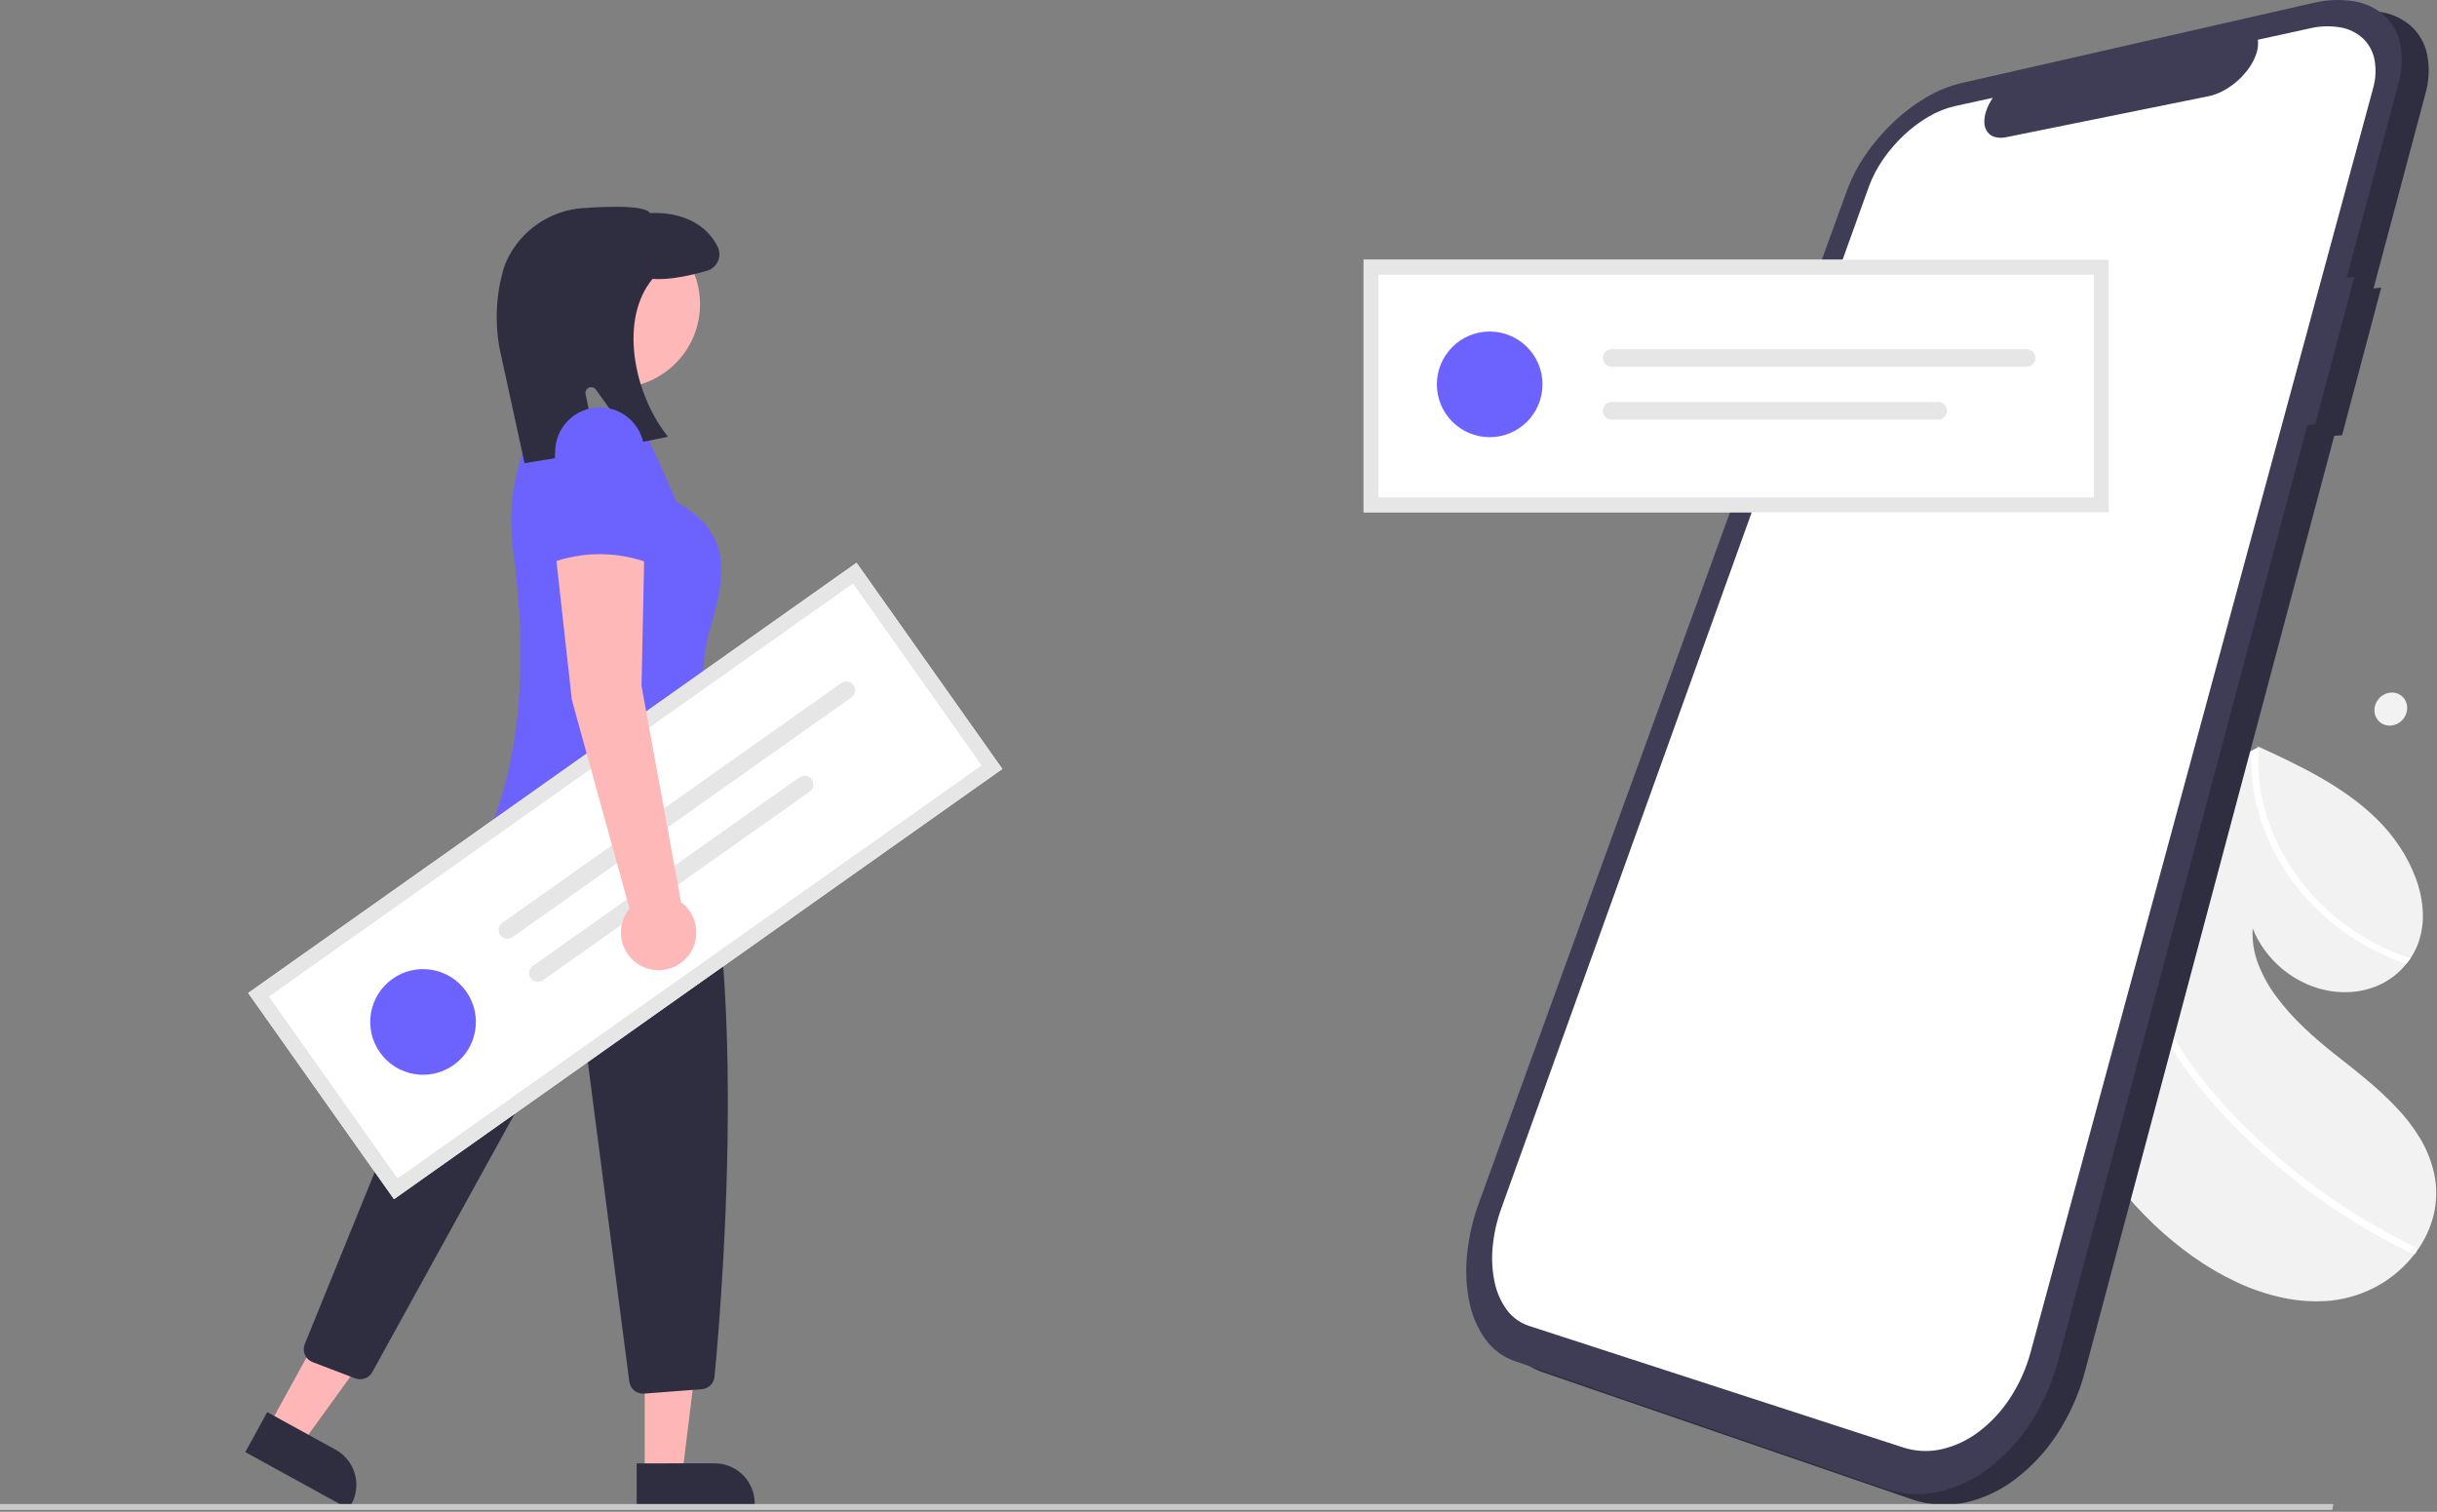             <svg width="906" height="562" viewBox="0 0 906 562" fill="none" xmlns="http://www.w3.org/2000/svg">
                <rect x="0" y="0" width="906" height="562" fill="#808080" stroke="none"/>
                <g id="undraw_Push_notifications_re_t84m 1" clip-path="url(#clip0)">
                    <path id="Path 3" d="M787.061 440.12C786.86 439.864 786.66 439.608 786.461 439.351C786.263 439.095 786.065 438.837 785.868 438.579C785.671 438.321 785.476 438.063 785.281 437.803C785.086 437.544 784.891 437.283 784.698 437.02C784.375 429.499 784.37 422.044 784.685 414.655C784.992 407.319 785.613 400.071 786.547 392.911C787.47 385.805 788.693 378.809 790.216 371.922C791.727 365.088 793.528 358.383 795.618 351.807C795.857 351.049 796.099 350.294 796.346 349.541C796.593 348.789 796.844 348.042 797.1 347.3C797.355 346.554 797.614 345.811 797.878 345.072C798.142 344.333 798.409 343.596 798.681 342.863C800.694 337.371 802.91 332.015 805.33 326.793C807.732 321.607 810.326 316.564 813.113 311.665C815.879 306.801 818.827 302.086 821.958 297.521C825.067 292.99 828.349 288.618 831.804 284.404L832.349 283.742L832.895 283.085L833.443 282.431L833.993 281.781L834.389 281.314L834.789 280.849C834.923 280.694 835.058 280.54 835.193 280.387C835.328 280.234 835.465 280.082 835.605 279.932L835.932 279.753L836.259 279.575L836.584 279.397L836.907 279.22L836.927 279.213L836.948 279.204L836.968 279.194L836.989 279.186L837.12 279.115L837.248 279.043L837.375 278.971L837.498 278.898L838.062 278.596L838.625 278.298L839.187 278L839.744 277.7L839.319 277.487L838.25 276.955L838.257 276.951C838.349 276.99 838.44 277.032 838.53 277.075C838.621 277.119 838.711 277.161 838.803 277.201C838.895 277.244 838.985 277.287 839.074 277.329C839.163 277.372 839.254 277.415 839.345 277.46L839.448 277.504L839.553 277.549L839.658 277.594C839.694 277.608 839.728 277.625 839.761 277.644C839.79 277.66 839.821 277.673 839.853 277.684L839.945 277.723L840.037 277.762L840.129 277.802C844.023 279.586 847.927 281.398 851.78 283.298C855.634 285.198 859.428 287.178 863.12 289.308C866.801 291.423 870.369 293.73 873.808 296.219C877.238 298.695 880.484 301.417 883.522 304.362C886.726 307.494 889.593 310.953 892.074 314.685C894.527 318.35 896.545 322.29 898.086 326.423C899.568 330.358 900.451 334.492 900.706 338.689C900.952 342.726 900.384 346.771 899.036 350.584C898.854 351.081 898.658 351.571 898.447 352.054C898.236 352.538 898.011 353.014 897.773 353.482C897.534 353.951 897.281 354.411 897.014 354.863C896.747 355.315 896.467 355.759 896.173 356.195C896.051 356.377 895.926 356.557 895.798 356.735C895.67 356.913 895.541 357.09 895.41 357.265C895.279 357.44 895.146 357.615 895.012 357.789C894.877 357.963 894.741 358.135 894.604 358.306C892.054 361.512 888.813 364.1 885.123 365.879C881.412 367.652 877.38 368.652 873.272 368.818C868.954 368.998 864.64 368.372 860.552 366.972C856.167 365.475 852.092 363.189 848.529 360.227C847.298 359.209 846.13 358.116 845.034 356.954C843.948 355.802 842.935 354.584 842 353.306C841.073 352.04 840.227 350.716 839.467 349.343C838.712 347.98 838.047 346.57 837.476 345.121C837.207 349.622 837.905 354.128 839.524 358.336C841.232 362.76 843.554 366.921 846.421 370.698C849.45 374.72 852.81 378.48 856.467 381.94C860.148 385.471 864.06 388.78 867.922 391.827C871.784 394.875 875.783 397.992 879.655 401.243C883.523 404.438 887.205 407.853 890.683 411.469C894.056 414.962 897.04 418.812 899.581 422.95C902.079 427.035 903.884 431.504 904.924 436.177C906.038 441.267 905.981 446.544 904.759 451.609C904.165 454.074 903.319 456.47 902.234 458.761C901.14 461.071 899.83 463.272 898.32 465.334L898.178 465.522L898.037 465.71L897.893 465.897L897.746 466.084C894.062 470.899 889.437 474.915 884.152 477.887C881.492 479.382 878.688 480.606 875.783 481.541C872.809 482.499 869.747 483.157 866.643 483.508C860.737 484.053 854.783 483.712 848.978 482.497C843 481.245 837.189 479.301 831.662 476.703C825.947 474.028 820.484 470.845 815.339 467.192C810.149 463.519 805.235 459.47 800.637 455.078C799.416 453.914 798.216 452.728 797.038 451.521C795.861 450.314 794.706 449.087 793.573 447.84C792.439 446.592 791.33 445.325 790.246 444.039C789.162 442.753 788.101 441.446 787.061 440.12Z" fill="#F2F2F2"/>
                <path id="Path 4" d="M882.013 352.974C878.363 351.08 874.853 348.926 871.511 346.53C864.835 341.744 858.871 336.037 853.797 329.578C851.281 326.373 849.002 322.989 846.978 319.453C845.29 316.465 843.791 313.374 842.491 310.198C841.221 307.1 840.154 303.922 839.295 300.685C838.457 297.524 837.832 294.31 837.425 291.065C837.026 287.886 836.85 284.683 836.901 281.48C836.905 281.299 836.91 281.12 836.913 280.942C836.917 280.763 836.921 280.584 836.926 280.403C836.93 280.223 836.937 280.044 836.947 279.868L836.973 279.336C836.82 279.457 836.667 279.579 836.514 279.702L836.057 280.074L835.603 280.448L835.15 280.823L834.859 281.064L834.567 281.307L834.276 281.552L833.989 281.797L834.385 281.331L834.792 280.85C834.926 280.695 835.06 280.541 835.195 280.388C835.331 280.235 835.468 280.083 835.607 279.934L835.935 279.754L836.261 279.576L836.58 279.399L836.903 279.221L836.924 279.215L836.944 279.205L836.964 279.195L836.985 279.188L837.116 279.116L837.245 279.045L837.372 278.973L837.495 278.9L838.059 278.598L838.622 278.3L839.184 278.002L839.746 277.704L839.306 277.486L838.238 276.953L838.245 276.949C838.337 276.988 838.428 277.03 838.518 277.073C838.608 277.117 838.699 277.159 838.791 277.199C838.882 277.242 838.973 277.285 839.062 277.327C839.151 277.37 839.241 277.413 839.333 277.458L839.435 277.502L839.54 277.547L839.646 277.592C839.681 277.606 839.715 277.623 839.748 277.642L839.738 277.812L839.726 277.971L839.717 278.129L839.708 278.29C839.314 283.685 839.595 289.109 840.545 294.435C841.522 299.917 843.125 305.269 845.324 310.385C847.595 315.681 850.435 320.715 853.793 325.398C857.263 330.242 861.239 334.703 865.652 338.705C870.095 342.678 874.942 346.176 880.112 349.14C882.666 350.603 885.296 351.93 887.99 353.115C890.662 354.288 893.395 355.315 896.178 356.192C896.055 356.373 895.93 356.553 895.802 356.732C895.675 356.91 895.546 357.087 895.415 357.262C895.284 357.437 895.151 357.612 895.016 357.785C894.882 357.959 894.746 358.132 894.608 358.303C893.535 357.947 892.467 357.569 891.405 357.168C890.343 356.767 889.287 356.344 888.236 355.9C887.185 355.455 886.141 354.988 885.104 354.499C884.067 354.011 883.037 353.502 882.013 352.974Z" fill="white"/>
                <path id="Path 5" d="M809.763 393.299C808.568 391.515 807.44 389.697 806.379 387.847C805.318 385.997 804.326 384.12 803.404 382.218C802.482 380.315 801.631 378.389 800.85 376.438C800.069 374.488 799.361 372.52 798.727 370.536C798.404 369.483 798.105 368.427 797.831 367.367C797.558 366.307 797.31 365.245 797.088 364.181C796.866 363.118 796.669 362.052 796.497 360.984C796.325 359.916 796.179 358.848 796.061 357.782C796.001 357.285 795.947 356.787 795.899 356.288C795.851 355.789 795.808 355.291 795.771 354.793C795.734 354.294 795.703 353.796 795.677 353.299C795.651 352.801 795.63 352.304 795.614 351.808C795.853 351.05 796.095 350.295 796.342 349.543C796.589 348.791 796.839 348.042 797.094 347.296C797.349 346.55 797.608 345.807 797.872 345.068C798.136 344.329 798.404 343.593 798.677 342.859C798.617 343.473 798.566 344.09 798.524 344.707C798.482 345.325 798.449 345.945 798.424 346.566C798.399 347.188 798.383 347.811 798.375 348.436C798.368 349.061 798.369 349.686 798.379 350.313C798.378 350.655 798.381 350.997 798.388 351.338C798.395 351.68 798.404 352.022 798.415 352.363C798.427 352.705 798.442 353.047 798.46 353.389C798.478 353.73 798.498 354.072 798.521 354.414C798.784 358.248 799.385 362.052 800.319 365.78C801.264 369.554 802.497 373.249 804.007 376.835C805.546 380.489 807.32 384.039 809.319 387.463C811.352 390.947 813.575 394.316 815.978 397.556C818.565 401.053 821.298 404.459 824.18 407.772C827.061 411.085 830.052 414.308 833.152 417.44C836.255 420.568 839.448 423.6 842.733 426.536C846.018 429.471 849.358 432.305 852.753 435.037C856.229 437.843 859.775 440.542 863.392 443.134C867.009 445.726 870.685 448.205 874.419 450.57C878.153 452.934 881.942 455.183 885.788 457.317C889.633 459.451 893.522 461.463 897.454 463.353C897.635 463.441 897.798 463.561 897.935 463.708C898.07 463.852 898.179 464.017 898.257 464.198C898.335 464.376 898.381 464.566 898.393 464.76C898.405 464.956 898.379 465.152 898.317 465.337C898.297 465.417 898.269 465.495 898.233 465.57C898.198 465.642 898.156 465.711 898.107 465.775C898.059 465.838 898.004 465.896 897.944 465.949C897.883 466 897.817 466.045 897.747 466.082C897.674 466.116 897.596 466.14 897.517 466.154C897.437 466.168 897.355 466.173 897.274 466.167C897.191 466.162 897.11 466.146 897.03 466.122C896.948 466.097 896.869 466.063 896.795 466.021C896.309 465.788 895.823 465.554 895.338 465.319C894.852 465.084 894.368 464.848 893.884 464.61C893.4 464.372 892.917 464.132 892.435 463.889C891.953 463.647 891.471 463.401 890.989 463.152C886.981 461.093 883.027 458.911 879.125 456.605C875.224 454.3 871.382 451.874 867.598 449.327C863.815 446.782 860.101 444.122 856.455 441.348C852.809 438.573 849.24 435.689 845.748 432.694C842.375 429.81 839.045 426.829 835.795 423.747C832.544 420.665 829.375 417.484 826.325 414.202C823.274 410.919 820.345 407.537 817.57 404.052C814.795 400.568 812.182 396.985 809.763 393.299Z" fill="white"/>
                <path id="Path 1" d="M885.269 106.884L882.398 107.257L901.648 35.008C903.066 30.184 903.297 25.088 902.321 20.155C901.474 16.124 899.379 12.463 896.334 9.69C893.144 6.917 889.235 5.103 885.059 4.457C879.972 3.669 874.779 3.902 869.783 5.141L738.955 34.935C734.388 36.043 730.018 37.841 725.994 40.267C721.617 42.869 717.547 45.956 713.86 49.467C710.066 53.048 706.661 57.019 703.701 61.314C700.809 65.471 698.452 69.976 696.685 74.722L559.8 451.221C557.524 457.412 556.046 463.867 555.4 470.431C554.801 476.258 555.084 482.143 556.239 487.886C557.203 492.876 559.217 497.604 562.147 501.757C564.834 505.533 568.62 508.389 572.989 509.935L711.217 557.521C717.357 559.612 723.949 560.004 730.294 558.657C737.077 557.179 743.456 554.242 748.989 550.048C755.201 545.38 760.543 539.655 764.771 533.135C769.453 525.971 772.951 518.101 775.132 509.825L867.804 162.017L870.712 161.784L885.269 106.884Z" fill="#2F2E41"/>
        <path id="Path 1_2" d="M875.269 102.884L872.398 103.257L891.648 31.008C893.066 26.184 893.297 21.088 892.321 16.155C891.474 12.124 889.379 8.463 886.334 5.69C883.144 2.917 879.235 1.103 875.059 0.457C869.972 -0.331 864.779 -0.098 859.783 1.141L728.955 30.935C724.388 32.043 720.018 33.841 715.994 36.267C711.617 38.869 707.547 41.956 703.86 45.467C700.066 49.048 696.661 53.019 693.701 57.314C690.809 61.471 688.452 65.976 686.685 70.722L549.8 447.221C547.524 453.412 546.046 459.867 545.4 466.431C544.801 472.258 545.084 478.143 546.239 483.886C547.203 488.876 549.217 493.604 552.147 497.757C554.834 501.533 558.62 504.389 562.989 505.935L701.217 553.521C707.357 555.612 713.949 556.004 720.294 554.657C727.077 553.179 733.456 550.242 738.989 546.048C745.201 541.38 750.543 535.655 754.771 529.135C759.453 521.971 762.951 514.101 765.132 505.825L857.804 158.017L860.712 157.784L875.269 102.884Z" fill="#3F3D56"/>
        <path id="Path 2" d="M858.626 10.568L839.395 14.781C839.605 16.445 839.439 18.135 838.91 19.726C838.311 21.587 837.442 23.351 836.331 24.96C833.83 28.613 830.493 31.616 826.597 33.719C826.13 33.967 825.665 34.196 825.202 34.406C824.739 34.616 824.275 34.807 823.812 34.978C823.351 35.149 822.892 35.301 822.437 35.432C821.982 35.563 821.531 35.674 821.087 35.764L745.897 50.989C744.502 51.313 743.049 51.297 741.662 50.941C740.545 50.641 739.559 49.977 738.862 49.055C738.159 48.064 737.762 46.889 737.72 45.675C737.662 44.126 737.907 42.581 738.441 41.126C738.574 40.733 738.726 40.338 738.897 39.94C739.068 39.542 739.254 39.144 739.455 38.746C739.655 38.346 739.873 37.948 740.11 37.552C740.346 37.156 740.596 36.76 740.859 36.365L726.622 39.484C723.193 40.288 719.909 41.617 716.886 43.424C713.582 45.37 710.511 47.685 707.73 50.324C704.863 53.02 702.292 56.015 700.06 59.256C697.883 62.388 696.114 65.784 694.795 69.363L558.167 449.134C556.468 453.801 555.377 458.667 554.921 463.612C554.499 467.977 554.748 472.382 555.658 476.672C556.415 480.38 557.963 483.882 560.195 486.938C562.241 489.711 565.093 491.783 568.362 492.873L707.607 538.111C712.201 539.584 717.105 539.804 721.813 538.748C726.826 537.6 731.535 535.391 735.623 532.269C740.195 528.807 744.13 524.578 747.255 519.769C750.712 514.487 753.307 508.689 754.942 502.591L882.168 33.109C883.235 29.525 883.433 25.738 882.745 22.063C882.147 19.051 880.624 16.301 878.388 14.196C876.044 12.092 873.151 10.697 870.045 10.175C866.251 9.538 862.367 9.672 858.626 10.568Z" fill="white"/>
        <g id="slidegroup">
            <path id="Vector" d="M783.951 190.432H506.955V96.567H783.951V190.432Z" fill="white"/>
            <path id="Vector_8" d="M553.819 162.52C564.664 162.52 573.455 153.728 573.455 142.883C573.455 132.038 564.664 123.246 553.819 123.246C542.974 123.246 534.182 132.038 534.182 142.883C534.182 153.728 542.974 162.52 553.819 162.52Z" fill="#6C63FF"/>
            <path id="Vector_9" d="M599.17 129.792C598.302 129.792 597.47 130.137 596.856 130.75C596.242 131.364 595.897 132.197 595.897 133.065C595.897 133.933 596.242 134.765 596.856 135.379C597.47 135.993 598.302 136.337 599.17 136.337H753.459C754.326 136.335 755.156 135.989 755.768 135.376C756.38 134.762 756.724 133.931 756.724 133.065C756.724 132.198 756.38 131.367 755.768 130.753C755.156 130.14 754.326 129.794 753.459 129.792H599.17Z" fill="#E6E6E6"/>
            <path id="Vector_10" d="M599.17 149.428C598.74 149.427 598.314 149.51 597.916 149.674C597.518 149.837 597.156 150.077 596.851 150.381C596.546 150.684 596.304 151.044 596.138 151.441C595.973 151.838 595.887 152.264 595.886 152.694C595.885 153.124 595.969 153.551 596.133 153.948C596.297 154.346 596.538 154.707 596.841 155.012C597.145 155.317 597.506 155.558 597.903 155.723C598.3 155.889 598.726 155.974 599.156 155.974H720.561C721.429 155.974 722.262 155.629 722.875 155.015C723.489 154.402 723.834 153.569 723.834 152.701C723.834 151.833 723.489 151.001 722.875 150.387C722.262 149.773 721.429 149.428 720.561 149.428H599.17Z" fill="#E6E6E6"/>
            <g id="notify1">
                <path d="M506.955 190.432H783.951V96.567H506.955V190.432ZM778.43 184.911H512.477V102.088H778.43V184.911Z" fill="#E6E6E6"/>
            </g>
        </g>
        <path id="Vector_11" d="M239.685 547.988H253.648L260.291 494.129L239.682 494.13L239.685 547.988Z" fill="#FFB6B6"/>
        <path id="Vector_12" d="M280.578 560.952L236.693 560.954L236.693 543.999L265.69 543.998C269.638 543.997 273.425 545.566 276.217 548.357C279.009 551.149 280.577 554.936 280.578 558.884L280.578 560.952Z" fill="#2F2E41"/>
        <path id="Vector_13" d="M100.06 529.892L112.296 536.619L144.066 492.624L126.007 482.696L100.06 529.892Z" fill="#FFB6B6"/>
        <path id="Vector_14" d="M129.647 560.954L91.192 539.812L99.36 524.954L124.771 538.924C128.23 540.826 130.793 544.025 131.894 547.817C132.996 551.608 132.546 555.682 130.644 559.142L129.647 560.954Z" fill="#2F2E41"/>
        <path id="Vector_15" d="M239.033 518.094C237.788 518.093 236.587 517.639 235.653 516.818C234.718 515.996 234.115 514.862 233.955 513.628L216.492 379.064C216.415 378.468 216.152 377.913 215.74 377.476C215.328 377.04 214.789 376.744 214.199 376.632C213.61 376.521 213 376.598 212.457 376.853C211.913 377.109 211.465 377.529 211.175 378.055L138.398 510.094C137.797 511.172 136.83 511.999 135.671 512.424C134.513 512.849 133.24 512.844 132.085 512.411L116.222 506.367C115.584 506.123 115.001 505.755 114.507 505.284C114.013 504.812 113.618 504.247 113.346 503.621C113.074 502.995 112.93 502.32 112.922 501.638C112.914 500.955 113.042 500.278 113.299 499.645L163.714 375.799C163.842 375.485 163.928 375.155 163.971 374.818C170.8 321.967 188.173 295.091 193.335 288.112C193.712 287.6 193.961 287.004 194.059 286.375C194.157 285.746 194.103 285.102 193.9 284.499L193.191 282.37C192.907 281.525 192.849 280.621 193.022 279.746C193.195 278.872 193.593 278.058 194.177 277.385C212.777 256.199 245.197 267.759 245.523 267.878L245.685 267.938L245.787 268.077C282.139 317.932 268.698 479.858 265.635 511.812C265.52 513.013 264.985 514.135 264.123 514.979C263.262 515.823 262.129 516.335 260.926 516.425L239.43 518.08C239.297 518.09 239.164 518.094 239.033 518.094Z" fill="#2F2E41"/>
        <path id="Vector_16" d="M229.176 144.188C246.339 144.188 260.251 130.275 260.251 113.113C260.251 95.951 246.339 82.038 229.176 82.038C212.014 82.038 198.102 95.951 198.102 113.113C198.102 130.275 212.014 144.188 229.176 144.188Z" fill="#FFB8B8"/>
        <path id="Vector_17" d="M181.134 310.849L272.574 319.172C264.602 291.451 257.298 263.828 263.251 236.305C270.812 211.734 271.514 198.122 251.571 186.549L238.105 156.51L213.734 155.624L201.851 152.367C192.25 167.803 188.323 186.101 190.743 204.117C195.909 243.295 194.514 279.651 181.134 310.849Z" fill="#6C63FF"/>
        <path id="Vector_18" d="M195.014 172.181L185.816 129.967C183.897 119.974 184.378 109.668 187.221 99.898C187.53 98.896 187.904 97.916 188.338 96.962C190.884 91.413 194.887 86.659 199.921 83.205C204.954 79.751 210.83 77.727 216.923 77.348C237.826 75.904 240.895 78.108 241.651 79.195C253.463 78.718 262.622 83.281 266.801 91.726C267.21 92.564 267.431 93.482 267.447 94.414C267.463 95.347 267.275 96.272 266.895 97.124C266.515 97.976 265.953 98.734 265.248 99.345C264.544 99.957 263.714 100.406 262.816 100.662C256.979 102.345 248.774 104.215 242.62 103.665C230.285 118.46 235.328 145.567 247.842 161.717L248.334 162.352L235.935 164.893L221.527 144.828C221.242 144.431 220.829 144.144 220.357 144.015C219.886 143.886 219.385 143.922 218.937 144.118C218.489 144.314 218.122 144.658 217.898 145.093C217.673 145.527 217.604 146.025 217.703 146.504L222.077 167.755L195.014 172.181Z" fill="#2F2E41"/>
        <path id="Vector_19" d="M867.081 561.282H0V559.101H867.476L867.081 561.282Z" fill="#CACACA"/>
        <path id="Vector_20" d="M372.632 285.853L146.471 445.785L92.275 369.145L318.436 209.214L372.632 285.853Z" fill="white"/>
        <path id="Vector_21" d="M168.618 395.937C177.472 389.675 179.575 377.421 173.313 368.566C167.051 359.711 154.797 357.609 145.942 363.871C137.087 370.133 134.985 382.387 141.247 391.242C147.509 400.096 159.763 402.199 168.618 395.937Z" fill="#6C63FF"/>
        <path id="Vector_22" d="M186.75 343.03C186.041 343.531 185.56 344.294 185.414 345.149C185.267 346.005 185.466 346.883 185.967 347.592C186.468 348.301 187.231 348.781 188.086 348.928C188.942 349.075 189.82 348.876 190.529 348.375L316.502 259.292C317.208 258.789 317.687 258.028 317.832 257.173C317.978 256.319 317.778 255.442 317.278 254.735C316.778 254.027 316.017 253.547 315.163 253.399C314.309 253.252 313.432 253.449 312.723 253.947L186.75 343.03Z" fill="#E6E6E6"/>
        <path id="Vector_23" d="M198.088 359.063C197.379 359.563 196.898 360.324 196.75 361.179C196.602 362.034 196.799 362.912 197.298 363.621C197.798 364.331 198.558 364.813 199.413 364.962C200.267 365.11 201.146 364.914 201.856 364.416L201.867 364.408L300.98 294.319C301.688 293.818 302.169 293.056 302.316 292.2C302.462 291.345 302.263 290.466 301.762 289.757C301.514 289.406 301.199 289.108 300.836 288.879C300.472 288.649 300.067 288.494 299.643 288.421C298.788 288.274 297.909 288.474 297.2 288.975L198.088 359.063Z" fill="#E6E6E6"/>
        <path id="Vector_24" d="M372.632 285.853L146.471 445.785L92.275 369.145L318.436 209.214L372.632 285.853ZM147.791 438.088L364.935 284.533L317.115 216.91L99.971 370.466L147.791 438.088Z" fill="#E6E6E6"/>
        <path id="Ellipse 1" d="M889.046 257.458C889.848 257.427 890.648 257.564 891.394 257.858C892.103 258.142 892.745 258.57 893.281 259.113C893.819 259.661 894.239 260.312 894.515 261.028C894.806 261.787 894.939 262.598 894.905 263.41C894.873 264.244 894.679 265.063 894.334 265.822C893.998 266.567 893.529 267.245 892.95 267.822C892.376 268.397 891.702 268.862 890.96 269.194C890.208 269.532 889.396 269.718 888.571 269.74C887.769 269.765 886.97 269.621 886.225 269.319C885.52 269.031 884.882 268.601 884.35 268.054C883.817 267.506 883.402 266.854 883.13 266.138C882.844 265.382 882.715 264.575 882.75 263.767C882.784 262.938 882.977 262.123 883.319 261.367C883.654 260.63 884.119 259.958 884.691 259.385C885.261 258.812 885.931 258.347 886.667 258.012C887.416 257.673 888.225 257.485 889.046 257.458Z" fill="#F2F2F2"/>
        <path id="Vector_25" d="M253.206 335.42L238.499 255.022L239.535 205.302L206.388 204.266L212.603 260.201L234.035 337.764C232.256 339.927 231.166 342.572 230.906 345.36C230.645 348.148 231.226 350.95 232.573 353.404C233.921 355.858 235.973 357.853 238.464 359.13C240.956 360.407 243.774 360.907 246.553 360.567C249.332 360.227 251.946 359.062 254.056 357.223C256.167 355.383 257.678 352.953 258.394 350.246C259.11 347.539 258.998 344.68 258.074 342.037C257.149 339.394 255.453 337.089 253.206 335.42H253.206Z" fill="#FFB8B8"/>
        <path id="Vector_26" d="M204.316 209.445C216.326 204.871 229.597 204.871 241.606 209.445L239.535 168.012C239.535 165.836 239.106 163.68 238.273 161.67C237.44 159.659 236.219 157.832 234.68 156.293C233.142 154.754 231.315 153.533 229.304 152.7C227.293 151.867 225.138 151.439 222.961 151.439C220.785 151.439 218.63 151.867 216.619 152.7C214.608 153.533 212.781 154.754 211.242 156.293C209.703 157.832 208.483 159.659 207.65 161.67C206.817 163.68 206.388 165.836 206.388 168.012L204.316 209.445Z" fill="#6C63FF"/>
    </g>
    <defs>
        <filter id="filter0_d" x="502.955" y="96.567" width="284.996" height="101.866" filterUnits="userSpaceOnUse" color-interpolation-filters="sRGB">
            <feFlood flood-opacity="0" result="BackgroundImageFix"/>
        <feColorMatrix in="SourceAlpha" type="matrix" values="0 0 0 0 0 0 0 0 0 0 0 0 0 0 0 0 0 0 127 0"/>
        <feOffset dy="4"/>
        <feGaussianBlur stdDeviation="2"/>
        <feColorMatrix type="matrix" values="0 0 0 0 0 0 0 0 0 0 0 0 0 0 0 0 0 0 0.25 0"/>
        <feBlend mode="normal" in2="BackgroundImageFix" result="effect1_dropShadow"/>
        <feBlend mode="normal" in="SourceGraphic" in2="effect1_dropShadow" result="shape"/>
    </filter>
    <clipPath id="clip0">
        <rect width="905.719" height="561.282" fill="white"/>
    </clipPath>
</defs>
</svg>